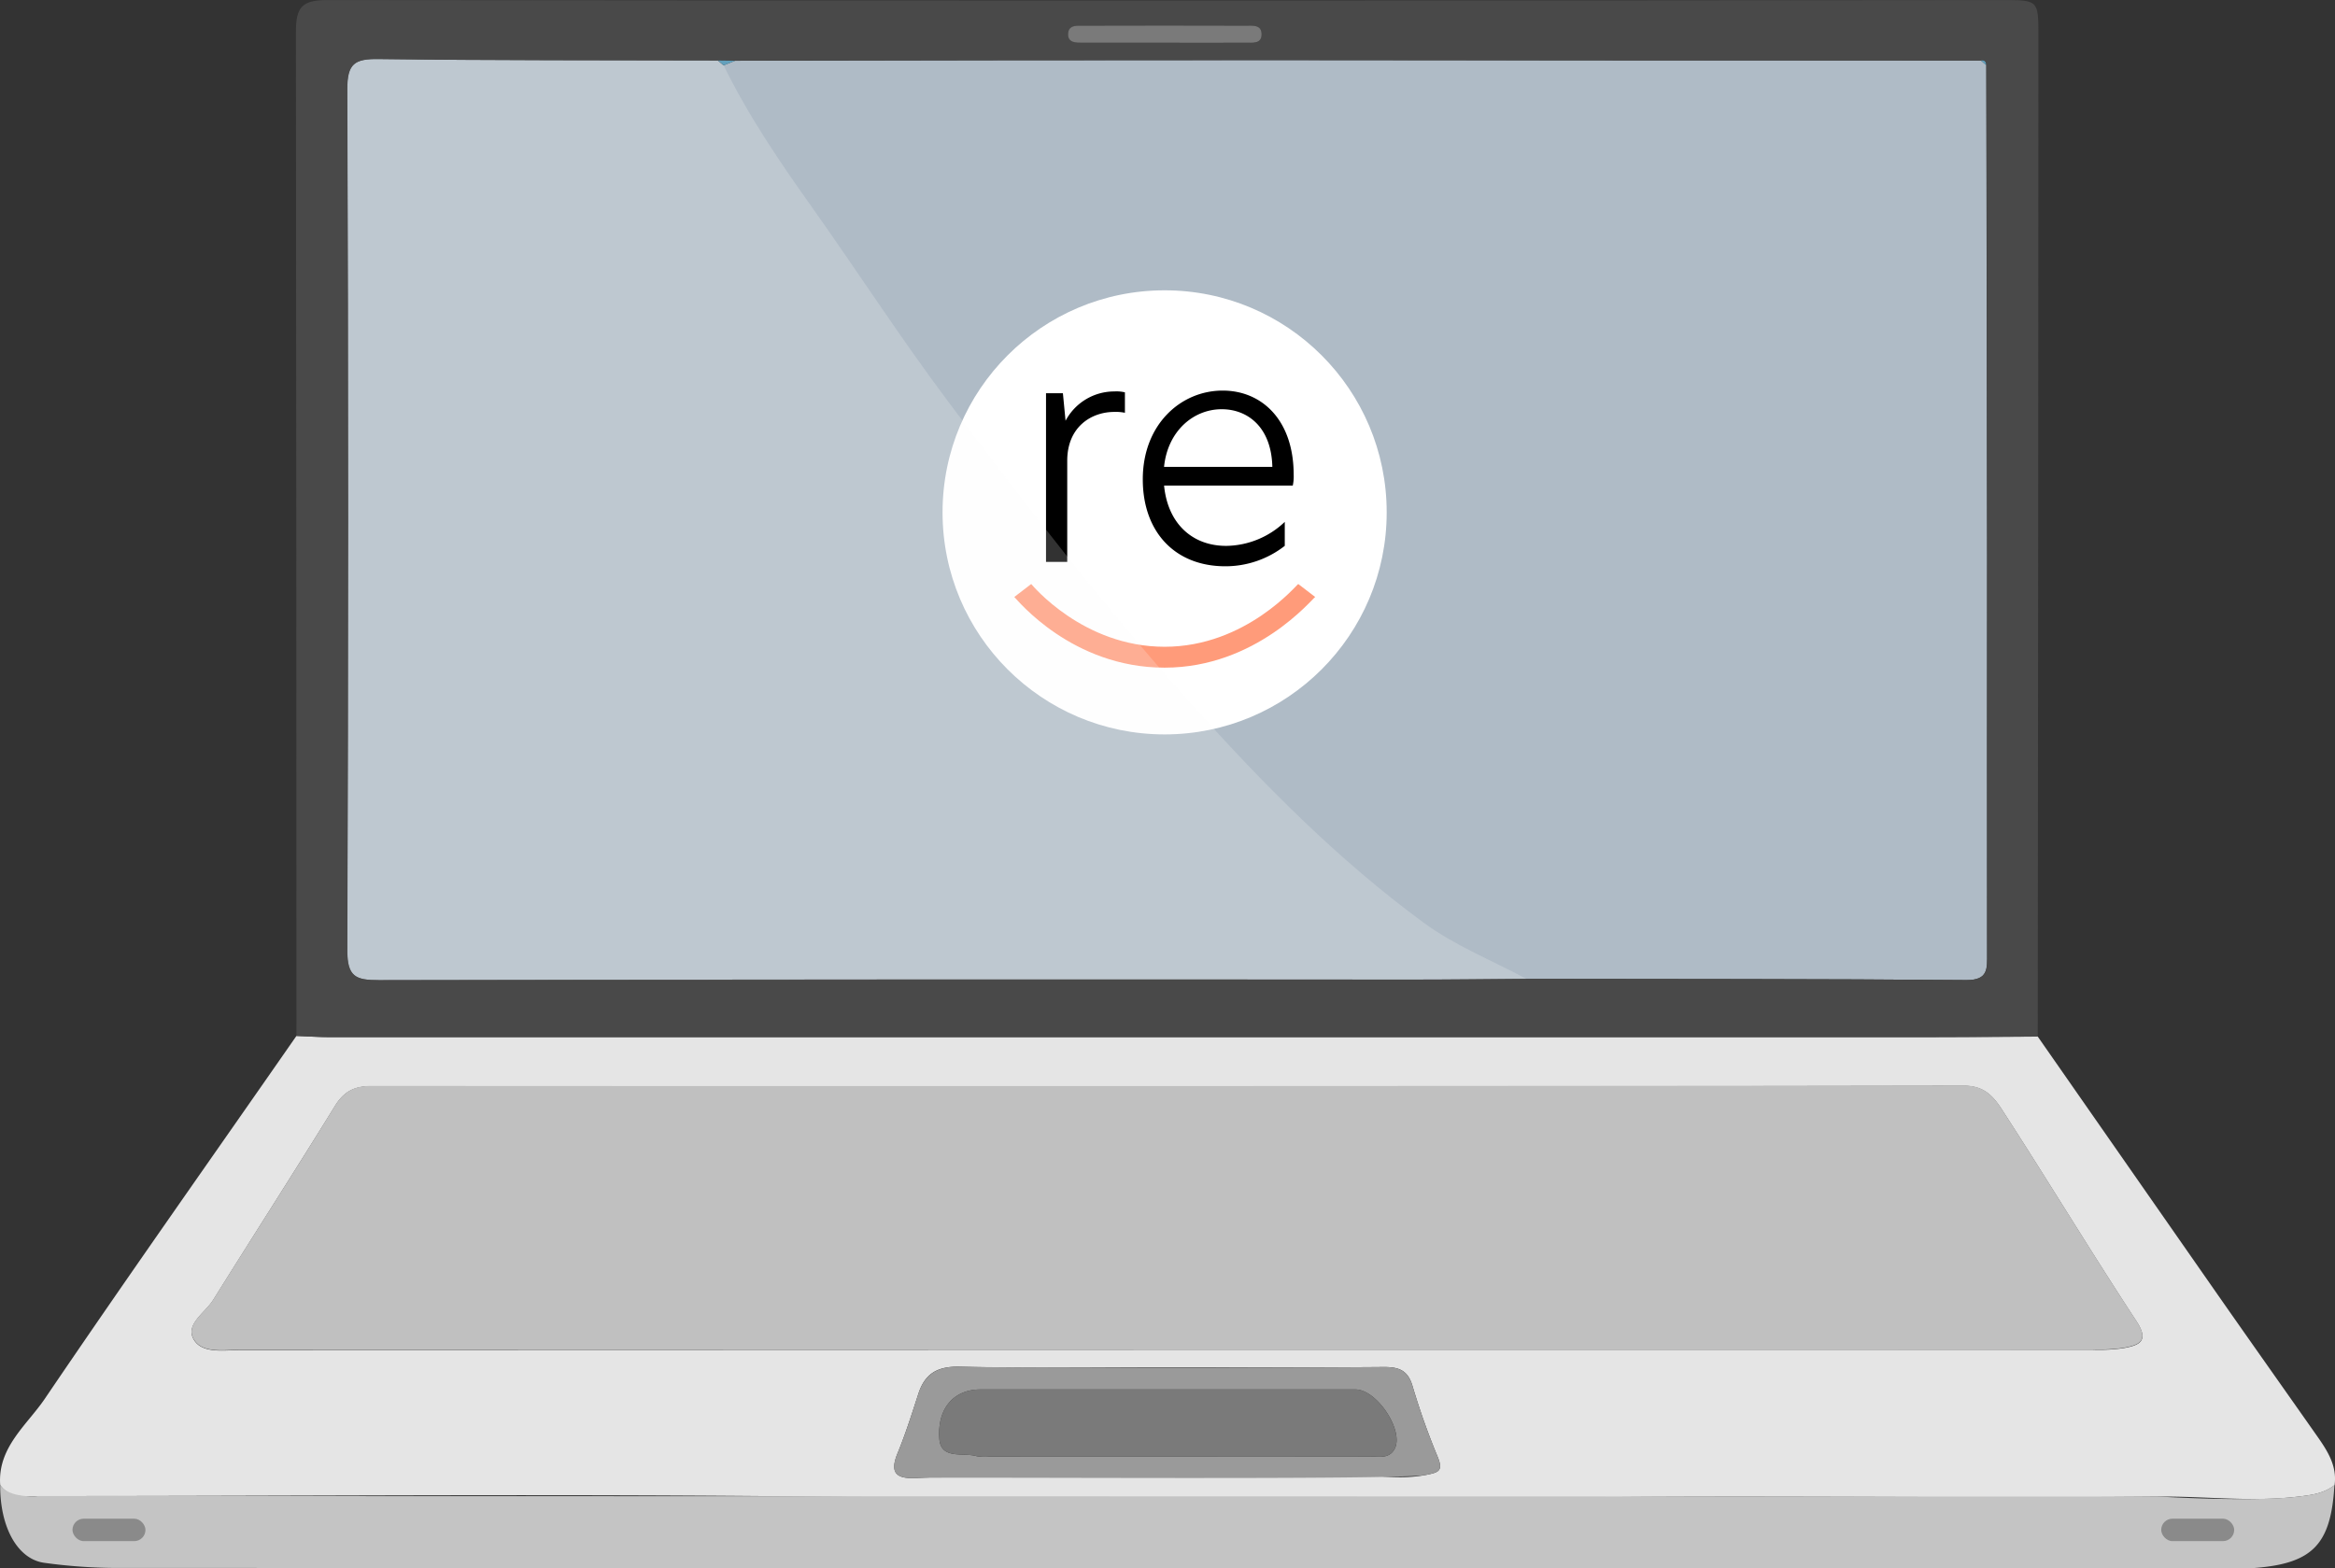 <svg id="Layer_1" data-name="Layer 1" xmlns="http://www.w3.org/2000/svg" viewBox="0 0 571.15 383.67"><rect x="0" y="0" width="571.15" height="383.67" fill="#333333" stroke="none"/><path d="M520.48,361.62c-.05-32.46,0-64.91,0-97.37q-.06-60-.2-120L519,143.14q-87.18,0-174.34-.1-65.2,0-130.41.15l-2.84,1.13-1.4-1.19c-27.68-.07-55.36,0-83-.35-5.83-.08-7.67,1.09-7.64,7.39q.39,105.32,0,210.65c0,6.46,2.06,7.29,7.71,7.28q126.27-.25,252.55-.13c9.37,0,18.75-.12,28.13-.19,35.88.07,71.77,0,107.66.31C520.82,368.13,520.48,365.24,520.48,361.62Z" transform="translate(-34.44 -128.33)" style="fill:#afbbc6"/><path d="M34.49,491.64C33.82,482.4,41,477,45.41,470.5c20.2-29.8,41-59.2,61.54-88.75,2.73.1,5.47.29,8.2.29H504.08c9.6,0,19.2-.08,28.8-.13q21.92,31.45,43.84,62.89c8.15,11.67,16.38,23.29,24.56,34.94,2.5,3.57,4.84,7.21,4.21,11.89-2.61,2.05-5.59,2.43-8.86,2.82-11.39,1.37-22.71-.12-34,0-59.2.54-118.4-.79-177.61.87-47.4,1.33-94.87-.13-142.3-.76-66.27-.87-132.55-.22-198.83-.24C40.5,494.31,36.89,495,34.49,491.64Zm285.44-33.12q113.19,0,226.39,0a41.74,41.74,0,0,0,7.51-.38c3.79-.69,6.45-1.61,3.18-6.61-11-16.76-21.36-33.91-32.24-50.74-2.2-3.4-4.27-6.85-9.95-6.84q-194.84.33-389.68.1c-4.16,0-6.67,1.4-8.86,5-9.78,15.87-19.88,31.56-29.75,47.39-2,3.13-7,6-4.59,9.77,2.17,3.36,7.48,2.38,11.59,2.38Zm.12,4.3c-16.92,0-33.84.26-50.75-.15-5.5-.14-8.59,1.59-10.23,6.64s-3.17,9.91-5.15,14.7c-2,5,.19,6.09,4.56,5.9,7.52-.33,15-.82,22.56-.85,27.43-.1,54.87,0,82.3-.05,6.58,0,13.09,1.45,19.77.16,3.33-.64,4.4-1,2.95-4.55a174,174,0,0,1-6.13-17.29c-1.15-3.86-3.41-4.61-7.07-4.58C355.26,462.91,337.65,462.82,320.05,462.82Z" transform="translate(-34.44 -128.33)" style="fill:#e5e5e5"/><path d="M532.88,381.92c-9.6.05-19.2.13-28.8.13H115.15c-2.73,0-5.47-.19-8.2-.29q0-122.76-.13-245.54c0-6.2,1.47-7.89,7.8-7.88q204.08.24,408.15,0h1.38c8.88,0,8.89,0,8.89,8.7Q533,259.5,532.88,381.92ZM210.05,143.13c-27.68-.07-55.36,0-83-.35-5.83-.08-7.67,1.09-7.64,7.39q.39,105.32,0,210.65c0,6.46,2.06,7.29,7.71,7.28q126.27-.25,252.55-.13c9.37,0,18.75-.12,28.13-.19,35.88.07,71.77,0,107.66.31,5.4,0,5.06-2.85,5.06-6.47-.05-32.46,0-64.91,0-97.37q-.06-60-.2-120c0-.82-.33-1.26-1.21-1.11q-87.18-.06-174.34-.11-65.2,0-130.41.14Zm109.77-4.35c6.4,0,12.81.05,19.21,0,1.67,0,4.18.47,4-2.32-.15-2.13-2.31-1.82-3.85-1.83q-19.89,0-39.79,0c-1.54,0-3.61-.22-3.68,2s2,2.15,3.54,2.16C306.1,138.81,313,138.79,319.82,138.78Z" transform="translate(-34.44 -128.33)" style="fill:#494949"/><path d="M34.49,491.64c2.4,3.4,9.36,2.67,9.36,2.67l518.74.13s22.65,1.39,34,0c3.27-.39,6.25-.77,8.86-2.82-.83,14.49-5.27,19.15-19.41,20.28-1.82.15-3.66.05-5.49.05q-259.13,0-518.24-.05a131.47,131.47,0,0,1-17-1.25C38.71,509.78,34.41,501.88,34.49,491.64Z" transform="translate(-34.44 -128.33)" style="fill:#c4c4c4"/><path d="M319.93,458.52H93.53c-4.11,0-9.42,1-11.59-2.38-2.44-3.77,2.64-6.64,4.59-9.77,9.87-15.83,20-31.52,29.75-47.39,2.19-3.56,4.7-5,8.86-5q194.83.12,389.68-.1c5.68,0,7.75,3.44,9.95,6.84,10.88,16.83,21.26,34,32.24,50.74,3.27,5,.61,5.92-3.18,6.61a41.74,41.74,0,0,1-7.51.38Q433.13,458.53,319.93,458.52Z" transform="translate(-34.44 -128.33)" style="fill:silver"/><path d="M372.86,462.75c3.66,0,5.92.72,7.07,4.58a174,174,0,0,0,6.13,17.29c1.45,3.51.38,3.91-2.95,4.55-6.68,1.29-117.11.41-124.63.74-4.37.19-6.61-.91-4.56-5.9,2-4.79,3.54-9.77,5.15-14.7s4.73-6.78,10.23-6.64C286.21,463.08,355.26,462.91,372.86,462.75Zm-51.51,21.87q24,0,47.95,0c2.2,0,4.82.7,6.22-1.74,2.5-4.36-4.21-14.63-9.53-14.64q-45.89,0-91.78,0c-6.32,0-10.57,4.47-10,12.1.39,5.16,5.91,3.21,9.2,4.24a12.12,12.12,0,0,0,3.41.05Z" transform="translate(-34.44 -128.33)" style="fill:#9a9a9a"/><path d="M319.82,138.78c-6.86,0-13.72,0-20.58,0-1.56,0-3.62.08-3.54-2.16s2.14-2,3.68-2q19.9-.06,39.79,0c1.54,0,3.7-.3,3.85,1.83.19,2.79-2.32,2.29-4,2.32C332.63,138.83,326.22,138.78,319.82,138.78Z" transform="translate(-34.44 -128.33)" style="fill:#7a7a7a"/><path d="M211.45,144.32l-1.4-1.19,4.24.06Z" transform="translate(-34.44 -128.33)" style="fill:#63a0bc"/><path d="M520.25,144.26,519,143.14C519.92,143,520.26,143.44,520.25,144.26Z" transform="translate(-34.44 -128.33)" style="fill:#63a0bc"/><path d="M321.35,484.62H276.82a12.12,12.12,0,0,1-3.41-.05c-3.29-1-8.81.92-9.2-4.24-.57-7.63,3.68-12.1,10-12.1q45.89,0,91.78,0c5.32,0,12,10.28,9.53,14.64-1.4,2.44-4,1.74-6.22,1.74Q345.32,484.65,321.35,484.62Z" transform="translate(-34.44 -128.33)" style="fill:#7a7a7a"/><circle cx="284.87" cy="125.34" r="54.32" style="fill:#fff"/><path d="M319.31,291.66c-22.65,0-36-16.56-36.77-17.29l4.14-3.17-1.95,1.71,1.95-1.71c.24.25,12.66,15.35,32.63,15.35S351.71,271.2,352,271.2l4.14,3.17C355.36,274.86,341.72,291.66,319.31,291.66Z" transform="translate(-34.44 -128.33)" style="fill:#ff9b7a"/><path d="M290.3,224.53h4.13l.65,6.73h0A13.49,13.49,0,0,1,307,224.09a8.77,8.77,0,0,1,2.6.22v5a10.83,10.83,0,0,0-2.6-.21c-5.65,0-11.51,3.69-11.51,11.94v24.75H290.3Z" transform="translate(-34.44 -128.33)"/><path d="M350.66,247.11H319.18c.87,9.12,6.73,14.76,15.2,14.76A21.13,21.13,0,0,0,348.7,256v5.86a23.56,23.56,0,0,1-14.54,5c-12.38,0-20.19-8.46-20.19-21.27,0-13.46,9.33-21.71,19.54-21.71,9.55,0,17.37,7.16,17.37,20.62A10.47,10.47,0,0,1,350.66,247.11Zm-5-4.56c-.22-9.77-6.08-14.11-12.38-14.11-7,0-13.24,5.42-14.11,14.11Z" transform="translate(-34.44 -128.33)"/><path d="M211.45,144.32c6,12.29,13.65,23.51,21.52,34.59,11.19,15.76,21.67,32,33.27,47.49C285.3,251.86,304.72,277,326,300.72c17.41,19.44,35.68,37.91,56.7,53.35,7.61,5.59,16.68,9.2,25.09,13.71-9.38.07-18.76.19-28.13.19q-126.27,0-252.55.13c-5.65,0-7.74-.82-7.71-7.28q.42-105.33,0-210.65c0-6.3,1.81-7.47,7.64-7.39,27.67.38,55.35.28,83,.35Z" transform="translate(-34.44 -128.33)" style="fill:#fcfcfc;opacity:0.2"/><rect x="17.73" y="371.52" width="17.85" height="5.49" rx="2.75" style="fill:#8a8a8a"/><rect x="528.64" y="371.52" width="17.85" height="5.49" rx="2.75" style="fill:#8a8a8a"/></svg>